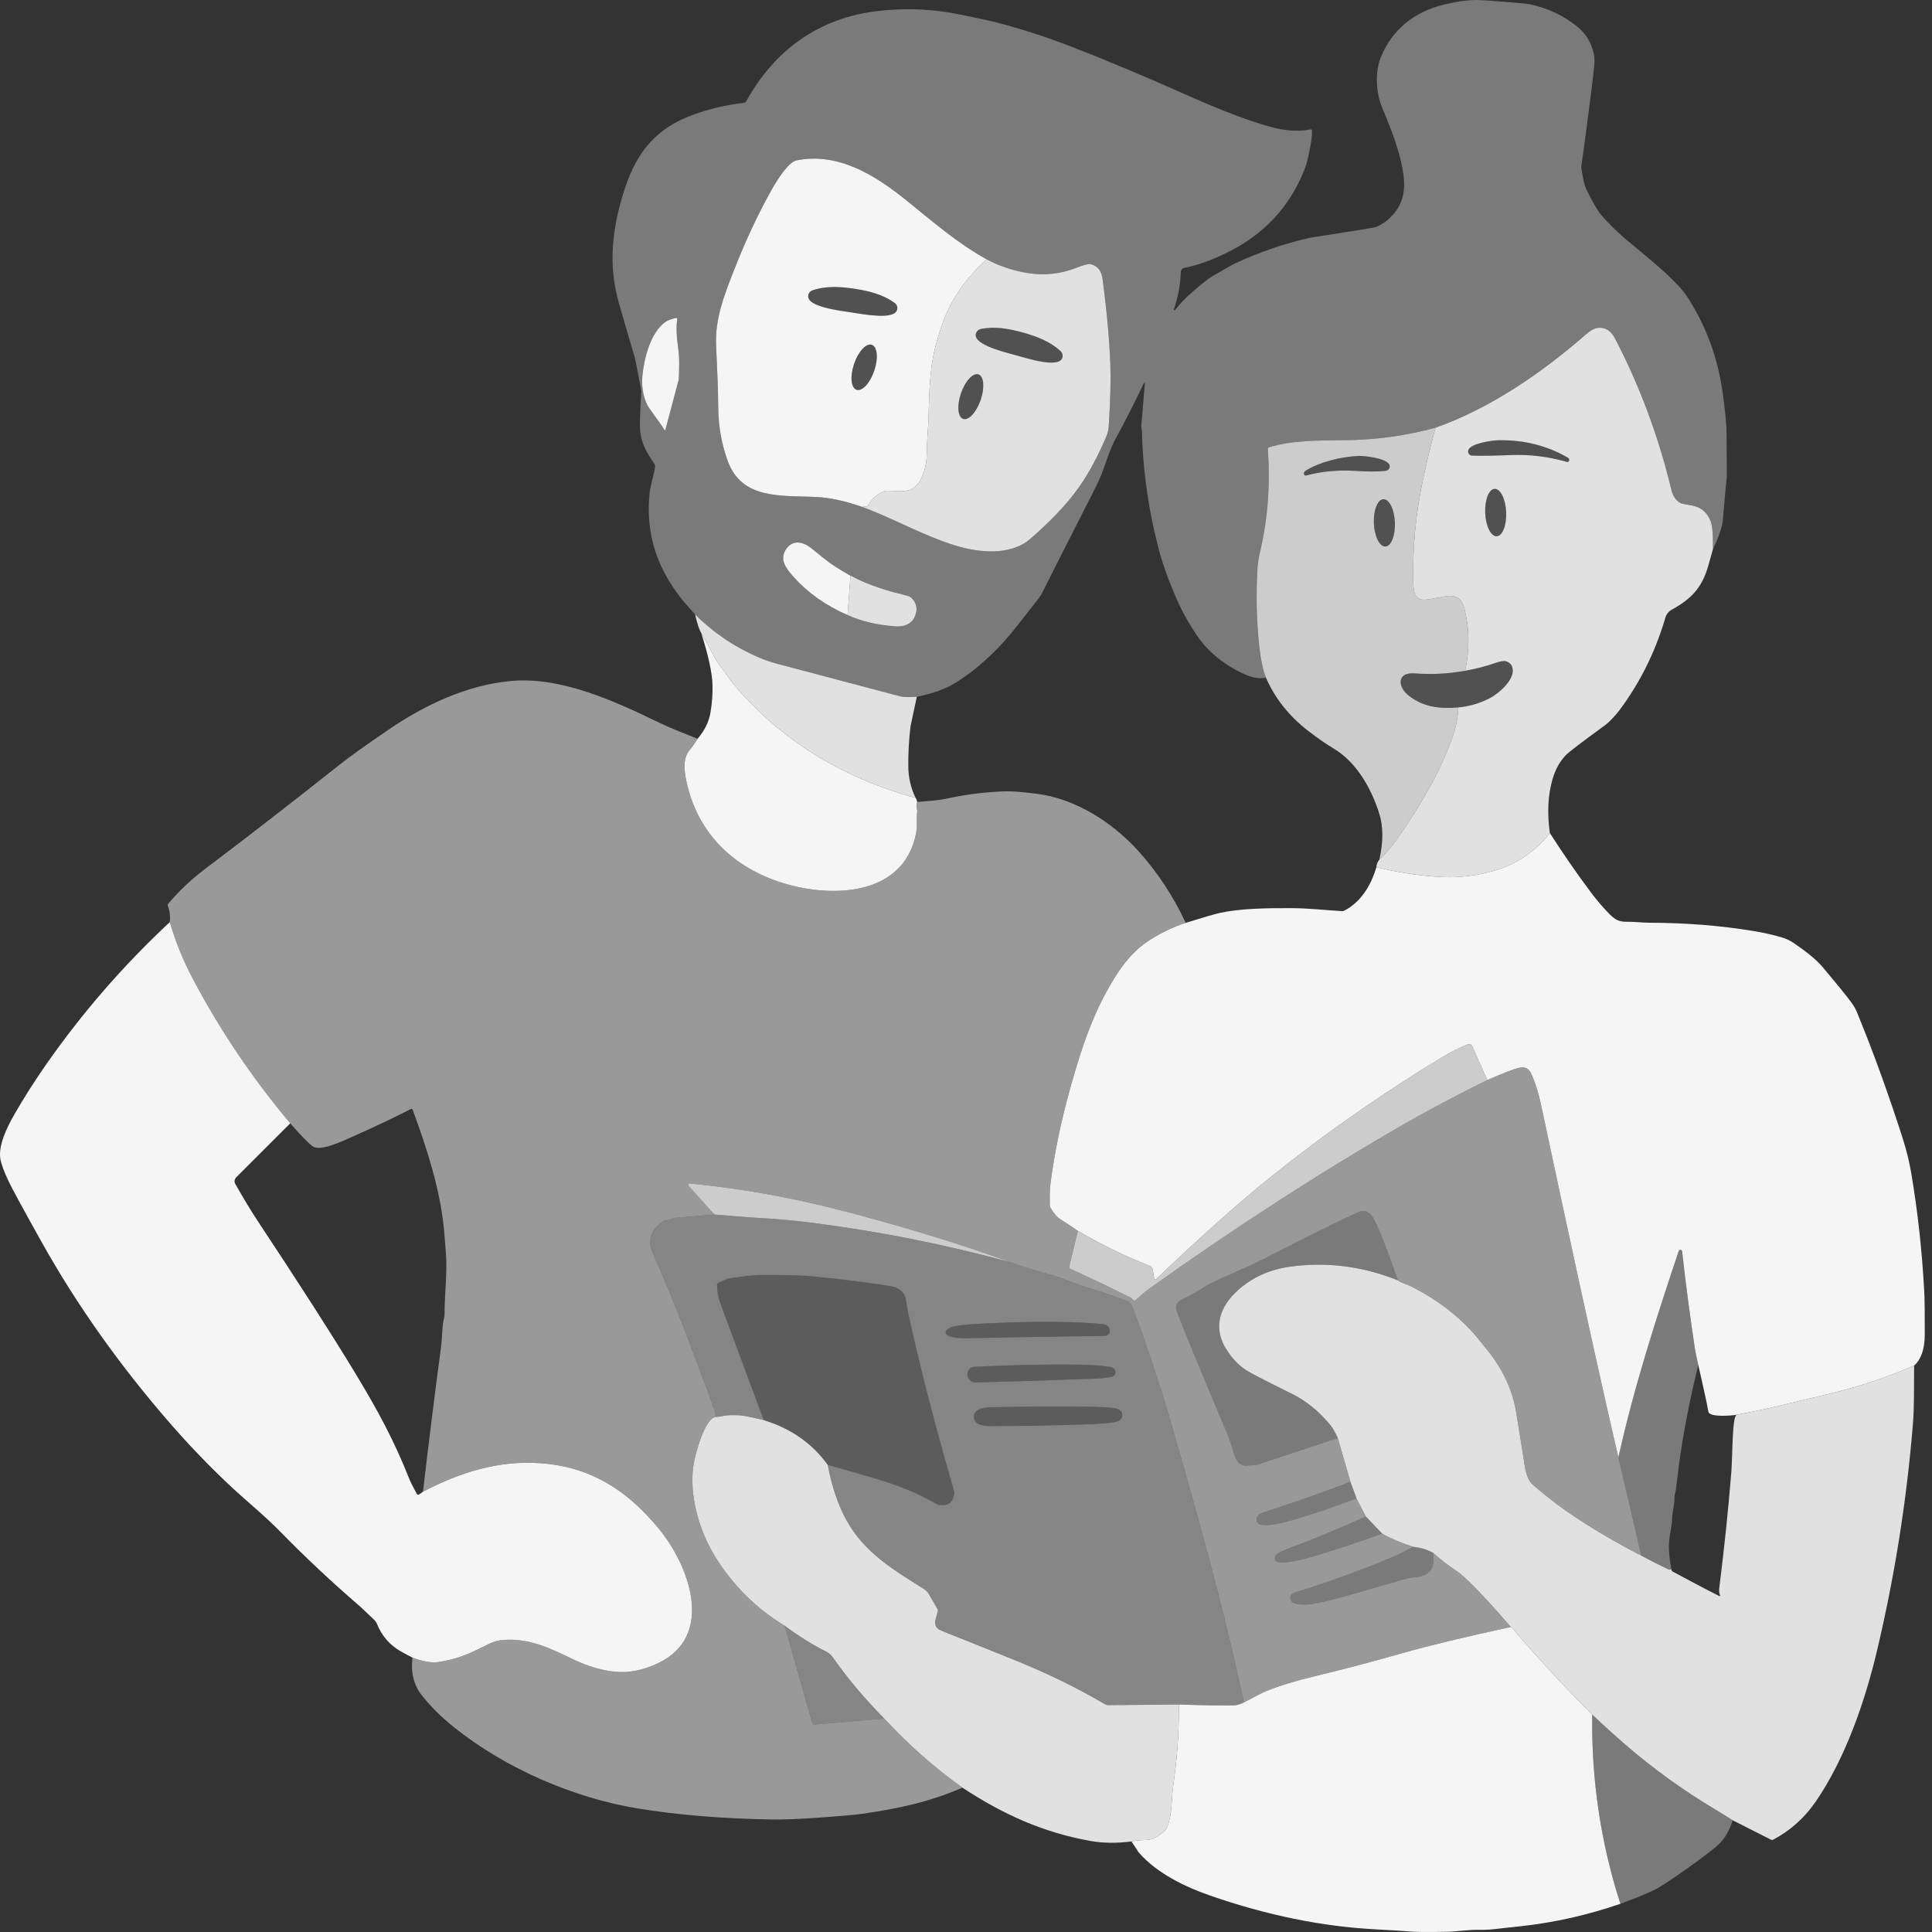 <?xml version="1.0" encoding="UTF-8" standalone="no"?>
<!DOCTYPE svg PUBLIC "-//W3C//DTD SVG 1.1//EN" "http://www.w3.org/Graphics/SVG/1.1/DTD/svg11.dtd">
<svg width="100%" height="100%" viewBox="0 0 300 300" version="1.1" xmlns="http://www.w3.org/2000/svg" xmlns:xlink="http://www.w3.org/1999/xlink" xml:space="preserve" xmlns:serif="http://www.serif.com/" style="fill-rule:evenodd;clip-rule:evenodd;stroke-linejoin:round;stroke-miterlimit:2;">
    <rect x="0" y="0" width="300" height="300" fill="#333333" stroke="none"/>
    <path d="M265.985,85.277C266.016,83.038 265.896,81.582 265.62,80.911C265.057,79.541 264.11,78.742 262.779,78.512C261.743,78.334 261.156,78.211 261.013,78.14C260.266,77.771 259.772,77.069 259.527,76.048C257.546,67.793 254.634,59.973 250.787,52.58C250.147,51.35 249.269,50.793 248.152,50.911C247.604,50.969 246.988,51.296 246.3,51.897C239.515,57.819 231.522,63.365 222.914,66.412C218.377,67.65 213.731,68.293 208.97,68.348C204.293,68.402 200.641,68.378 197.059,69.45C196.942,69.485 196.864,69.594 196.873,69.718C197.247,75.227 196.882,80.499 195.693,85.533C195.448,86.569 195.297,87.543 195.247,88.455C195.015,92.624 195.122,96.699 195.573,100.68C195.782,102.532 196.116,104.049 196.574,105.225C195.619,105.431 194.548,105.272 193.36,104.744C190.131,103.306 187.616,101.263 185.82,98.616C183.828,95.682 182.706,93.223 181.353,89.697C180.776,88.196 180.282,86.643 179.866,85.036C178.438,79.514 177.607,73.991 177.363,68.469C177.332,67.774 177.386,67.138 177.231,66.28C177.219,66.214 177.219,66.152 177.223,66.086L177.774,59.542C177.782,59.453 177.662,59.418 177.623,59.5C176.102,62.694 174.659,65.531 173.292,68.003C172.404,69.61 171.871,71.418 171.212,73.227C170.947,73.952 170.393,75.148 169.547,76.813C164.9,85.959 162.408,90.89 162.057,91.603C161.76,92.205 161.483,92.671 161.226,93C158.642,96.31 157.178,98.142 156.856,98.523C154.312,101.537 151.529,104.024 148.481,105.962C146.96,106.93 144.918,107.674 142.361,108.194C141.119,108.275 140.273,108.256 139.819,108.136C133.897,106.569 127.982,105.008 122.071,103.436C120.492,103.044 119.296,102.683 118.485,102.357C114.506,100.756 110.995,98.445 107.952,95.43C107.917,95.395 107.199,94.568 107.094,94.455C105.554,92.783 104.278,91.001 103.26,89.104C101.21,85.283 100.406,81.12 100.866,76.611C100.997,75.322 101.509,73.934 101.712,72.524C101.736,72.354 101.7,72.175 101.603,72.027C100.417,70.229 99.675,69.112 99.399,66.932C99.326,66.361 99.363,64.369 99.569,60.967C99.58,60.792 99.57,60.617 99.538,60.447C99.003,57.524 98.656,55.817 98.51,55.324C97.355,51.43 96.569,48.699 96.127,47.143C95.424,44.671 95.087,42.245 95.114,39.858C95.142,37.367 95.5,34.778 96.197,32.092C97.985,25.195 100.633,20.4 107.533,17.857C110.133,16.899 112.8,16.275 115.536,15.967C115.671,15.952 115.791,15.87 115.858,15.75C120.25,7.799 127.163,2.744 136.369,1.701C140.16,1.271 143.886,1.362 147.553,1.976C148.341,2.108 149.467,2.329 150.93,2.64C152.987,3.077 154.105,3.319 154.287,3.365C158.316,4.398 162.344,5.692 166.376,7.25C171.643,9.286 177.658,11.81 184.419,14.818C188.428,16.607 191.757,17.935 194.4,18.808C197.66,19.884 200.295,20.697 203.521,20.092C203.622,20.073 203.715,20.151 203.719,20.252C203.753,21.342 203.58,22.107 203.261,23.775C203.071,24.765 202.841,25.599 202.574,26.283C200.279,32.139 196.214,36.484 190.368,39.311C187.951,40.48 185.792,41.236 183.891,41.593C183.584,41.651 183.359,41.911 183.351,42.226C183.302,44.15 182.952,46.091 182.272,48.031C182.253,48.086 182.277,48.142 182.327,48.167C182.378,48.193 182.436,48.18 182.47,48.136C183.222,47.18 184.065,46.261 185.059,45.42C186.176,44.475 187.217,43.498 188.451,42.777C190.298,41.697 191.455,41.05 191.921,40.836C195.676,39.107 199.489,37.805 203.362,36.928C203.754,36.839 211.945,35.628 213.468,35.294C214.419,35.086 217.39,33.324 217.935,29.95C218.676,25.36 214.822,17.504 214.314,15.885C213.665,13.821 213.556,11.077 214.403,8.931C216.117,4.587 219.67,1.849 224.094,0.746C226.147,0.234 227.905,-0.015 229.368,0.001C230.435,0.012 236.815,0.51 237.498,0.653C240.3,1.238 242.769,2.395 244.907,4.134C246.405,5.352 247.055,6.625 247.473,8.298C247.593,8.783 247.618,9.443 247.542,10.281C247.285,13.142 245.638,25.32 245.548,25.809C245.528,25.918 245.528,26.03 245.548,26.139C245.765,27.339 245.908,28.545 246.398,29.543C247.34,31.464 248.102,32.759 248.676,33.427C249.612,34.517 251.144,36.051 252.351,37.064C255.956,40.088 258.289,41.907 260.501,44.247C261.165,44.95 261.731,45.668 262.193,46.398C265.008,50.839 266.787,55.735 267.51,61.087C267.81,63.311 267.994,65.003 268.065,66.167C268.111,66.928 268.154,73.816 268.135,74.003C267.949,75.811 267.755,77.992 267.549,80.55C267.452,81.745 266.932,83.321 265.985,85.277ZM129.627,87.932C128.238,87.035 127.362,86.203 125.894,85.063C124.513,83.991 122.949,83.845 122.009,85.358C120.977,87.02 122.179,88.401 123.286,89.643C125.455,92.077 128.23,94.029 131.614,95.507C133.718,96.466 136.159,97.047 138.934,97.25C140.847,97.389 141.965,96.629 142.283,94.964C142.477,93.951 141.829,92.751 140.933,92.527C137.836,91.75 135.095,90.968 132.336,89.511C132.281,89.482 132.169,89.434 132.061,89.385C131.995,89.355 131.93,89.324 131.882,89.298C131.168,88.897 130.415,88.44 129.627,87.932ZM103.314,66.769L105.387,58.976C105.398,58.925 105.406,58.875 105.41,58.824C105.461,56.818 105.55,55.797 105.29,53.919C105.026,52.017 104.987,50.577 105.173,49.599C105.201,49.467 105.08,49.351 104.948,49.378C104.215,49.529 103.66,49.739 103.283,50.015C100.994,51.683 100,55.673 99.744,58.413C99.581,60.167 99.946,62.193 100.916,63.528C102.224,65.329 102.981,66.416 103.182,66.784C103.214,66.842 103.299,66.831 103.314,66.769ZM153.2,40.266C148.628,37.747 144.577,34.208 140.816,31.169C136.019,27.292 130.193,23.586 123.697,24.905C122.346,25.179 120.511,28.235 119.874,29.368C117.738,33.168 115.777,37.355 113.987,41.927C112.509,45.699 111.006,49.475 111.193,53.632C111.328,56.636 111.515,60.287 111.527,63.194C111.538,66.078 112.019,68.853 112.974,71.511C115.198,77.701 121.404,76.885 126.895,77.181C128.948,77.292 131.269,77.802 133.854,78.706C138.728,80.503 143.315,83.14 148.159,84.652C151.558,85.713 155.68,86.227 158.874,84.47C159.573,84.085 160.905,82.933 162.872,81.012C164.778,79.15 166.346,77.345 167.575,75.598C169.087,73.449 170.492,70.845 171.786,67.785C171.996,67.289 172.124,66.757 172.159,66.221C172.42,62.205 172.504,58.976 172.411,56.535C172.264,52.692 171.868,48.319 171.223,43.417C171.053,42.121 170.572,41.355 169.368,41.019C169.062,40.933 168.293,41.13 167.059,41.608C164.703,42.522 162.282,42.8 159.794,42.431C157.465,42.086 155.269,41.364 153.2,40.266Z" style="fill:white;fill-opacity:0.35;"/>
    <path d="M153.2,40.266C148.628,37.747 144.577,34.208 140.816,31.169C136.019,27.292 130.193,23.586 123.697,24.905C122.346,25.179 120.511,28.235 119.874,29.368C117.738,33.168 115.777,37.355 113.987,41.927C112.509,45.699 111.006,49.475 111.193,53.632C111.328,56.636 111.515,60.287 111.527,63.194C111.538,66.078 112.019,68.853 112.974,71.511C115.198,77.701 121.404,76.885 126.895,77.181C128.948,77.292 131.269,77.802 133.854,78.706C134.149,78.706 134.401,78.668 134.61,78.586C134.731,78.54 134.832,78.454 134.894,78.346C135.395,77.469 136.148,76.798 137.152,76.327C137.351,76.235 137.568,76.191 137.789,76.196C139.547,76.234 140.834,76.493 141.911,75.73C143.314,74.734 143.905,72.101 143.905,70.599C143.905,69.062 143.992,68.267 144.13,66.02C144.175,65.302 144.211,64.285 144.239,62.961C144.3,60.101 144.493,57.746 144.813,55.886C145.138,54.005 145.707,51.963 146.525,49.755C147.772,46.39 149.998,43.227 153.2,40.266ZM135.377,53.541C134.51,53.247 133.275,54.571 132.619,56.501C131.963,58.432 132.13,60.234 132.998,60.529C133.865,60.824 135.1,59.5 135.756,57.569C136.412,55.638 136.245,53.836 135.377,53.541ZM132.173,48.509C134.001,48.79 138.818,49.728 139.299,48.132C139.419,47.733 139.273,47.296 138.934,47.046C137.16,45.736 134.956,45.189 132.74,44.845C130.524,44.502 128.261,44.366 126.169,45.074C125.769,45.21 125.501,45.579 125.494,45.998C125.467,47.663 130.346,48.227 132.173,48.509Z" style="fill:white;fill-opacity:0.95;"/>
    <path d="M133.854,78.706C138.728,80.503 143.315,83.14 148.159,84.652C151.558,85.713 155.68,86.227 158.874,84.47C159.573,84.085 160.905,82.933 162.872,81.012C164.778,79.15 166.346,77.345 167.575,75.598C169.087,73.449 170.492,70.845 171.786,67.785C171.996,67.289 172.124,66.757 172.159,66.221C172.42,62.205 172.504,58.976 172.411,56.535C172.264,52.692 171.868,48.319 171.223,43.417C171.053,42.121 170.572,41.355 169.368,41.019C169.062,40.933 168.293,41.13 167.059,41.608C164.703,42.522 162.282,42.8 159.794,42.431C157.465,42.086 155.269,41.364 153.2,40.266C149.998,43.227 147.772,46.39 146.525,49.755C145.707,51.963 145.138,54.005 144.813,55.886C144.493,57.746 144.3,60.101 144.239,62.961C144.211,64.285 144.175,65.302 144.13,66.02C143.992,68.267 143.905,69.062 143.905,70.599C143.905,72.101 143.314,74.734 141.911,75.73C140.834,76.493 139.547,76.234 137.789,76.196C137.568,76.191 137.351,76.235 137.152,76.327C136.148,76.798 135.395,77.469 134.894,78.346C134.832,78.454 134.731,78.54 134.61,78.586C134.401,78.668 134.149,78.706 133.854,78.706ZM157.826,55.188C159.604,55.679 164.257,57.162 164.921,55.638C165.087,55.257 164.991,54.811 164.684,54.524C163.08,53.027 160.966,52.225 158.812,51.629C156.658,51.033 154.437,50.633 152.288,51.093C151.877,51.182 151.566,51.517 151.512,51.928C151.295,53.573 156.053,54.698 157.826,55.188ZM151.938,58.135C151.093,57.846 149.879,59.158 149.221,61.066C148.563,62.973 148.714,64.759 149.557,65.048C150.402,65.337 151.616,64.025 152.274,62.117C152.932,60.21 152.781,58.424 151.938,58.135Z" style="fill:white;fill-opacity:0.85;"/>
    <path d="M132.173,48.509C134.001,48.79 138.818,49.728 139.299,48.132C139.419,47.733 139.273,47.296 138.934,47.046C137.16,45.736 134.956,45.189 132.74,44.845C130.524,44.502 128.261,44.366 126.169,45.074C125.769,45.21 125.501,45.579 125.494,45.998C125.467,47.663 130.346,48.227 132.173,48.509Z" style="fill:white;fill-opacity:0.15;"/>
    <path d="M103.314,66.769L105.387,58.976C105.398,58.925 105.406,58.875 105.41,58.824C105.461,56.818 105.55,55.797 105.29,53.919C105.026,52.017 104.987,50.577 105.173,49.599C105.201,49.467 105.08,49.351 104.948,49.378C104.215,49.529 103.66,49.739 103.283,50.015C100.994,51.683 100,55.673 99.744,58.413C99.581,60.167 99.946,62.193 100.916,63.528C102.224,65.329 102.981,66.416 103.182,66.784C103.214,66.842 103.299,66.831 103.314,66.769Z" style="fill:white;fill-opacity:0.95;"/>
    <path d="M157.826,55.188C159.604,55.679 164.257,57.162 164.921,55.638C165.087,55.257 164.991,54.811 164.684,54.524C163.08,53.027 160.966,52.225 158.812,51.629C156.658,51.033 154.437,50.633 152.288,51.093C151.877,51.182 151.566,51.517 151.512,51.928C151.295,53.573 156.053,54.698 157.826,55.188Z" style="fill:white;fill-opacity:0.15;"/>
    <path d="M240.661,129.357C240.219,126.24 240.36,123.443 241.084,120.962C241.52,119.472 242.201,118.241 243.134,117.268C243.603,116.778 245.62,115.242 249.184,112.642C249.965,112.072 250.966,110.961 251.485,110.263C254.688,105.959 257.065,101.17 258.603,95.895C258.755,95.375 259.104,94.941 259.577,94.681C262.626,93 264.276,91.284 265.259,87.862C265.519,86.957 265.76,86.096 265.985,85.277C266.016,83.038 265.896,81.582 265.62,80.911C265.057,79.541 264.11,78.742 262.779,78.512C261.743,78.334 261.156,78.211 261.013,78.14C260.266,77.771 259.772,77.069 259.527,76.048C257.546,67.793 254.634,59.973 250.787,52.58C250.147,51.35 249.269,50.793 248.152,50.911C247.604,50.969 246.988,51.296 246.3,51.897C239.515,57.819 231.522,63.365 222.914,66.412C222.157,69.171 221.487,71.954 220.9,74.756C219.804,79.984 219.32,85.246 219.46,90.551C219.502,92.17 219.754,93.351 221.637,93.082C222.65,92.937 223.542,92.782 224.315,92.62C225.972,92.272 227.001,92.907 227.4,94.518C228.189,97.696 228.223,100.909 227.505,104.158C229.116,103.874 230.676,103.471 232.189,102.947C232.985,102.671 233.543,102.583 233.858,102.683C234.49,102.883 234.835,103.312 234.898,103.983C235.059,105.691 232.628,107.767 231.27,108.45C229.717,109.23 228.11,109.696 226.449,109.851C226.38,111.563 226.004,113.306 225.32,115.087C224.402,117.478 223.457,119.569 222.483,121.366C220.802,124.47 218.938,127.461 216.891,130.335C216.127,131.407 215.226,132.462 214.182,133.502C213.902,133.816 213.751,134.204 213.724,134.658C217.263,135.524 220.694,136.031 224.016,136.183C226.632,136.303 229.283,135.983 231.972,135.217C235.465,134.222 238.36,132.268 240.661,129.357ZM243.479,71.736C243.735,71.592 243.736,71.227 243.483,71.08C240.22,69.183 236.602,68.285 232.647,68.36C231.844,68.375 228.366,68.806 227.998,69.897C227.858,70.312 228.169,70.743 228.615,70.754C230.187,70.794 232.213,70.761 234.689,70.661C237.401,70.552 240.276,70.864 243.277,71.713C243.382,71.743 243.452,71.752 243.479,71.736ZM232.087,75.908C231.188,75.947 230.532,77.628 230.619,79.662C230.706,81.695 231.51,83.314 232.408,83.275C233.307,83.236 233.963,81.555 233.876,79.52C233.789,77.488 232.985,75.869 232.087,75.908Z" style="fill:white;fill-opacity:0.85;"/>
    <path d="M135.377,53.541C134.51,53.247 133.275,54.571 132.619,56.501C131.963,58.432 132.13,60.234 132.998,60.529C133.865,60.824 135.1,59.5 135.756,57.569C136.412,55.638 136.245,53.836 135.377,53.541Z" style="fill:white;fill-opacity:0.15;"/>
    <path d="M151.938,58.135C151.093,57.846 149.879,59.158 149.221,61.066C148.563,62.973 148.714,64.759 149.557,65.048C150.402,65.337 151.616,64.025 152.274,62.117C152.932,60.21 152.781,58.424 151.938,58.135Z" style="fill:white;fill-opacity:0.15;"/>
    <path d="M227.505,104.158C228.223,100.909 228.189,97.696 227.4,94.518C227.001,92.907 225.972,92.272 224.315,92.62C223.542,92.782 222.65,92.937 221.637,93.082C219.754,93.351 219.502,92.17 219.46,90.551C219.32,85.246 219.804,79.984 220.9,74.756C221.487,71.954 222.157,69.171 222.914,66.412C218.377,67.65 213.731,68.293 208.97,68.348C204.293,68.402 200.641,68.378 197.059,69.45C196.942,69.485 196.864,69.594 196.873,69.718C197.247,75.227 196.882,80.499 195.693,85.533C195.448,86.569 195.297,87.543 195.247,88.455C195.015,92.624 195.122,96.699 195.573,100.68C195.782,102.532 196.116,104.049 196.574,105.225C197.994,108.473 200.202,111.245 203.195,113.542C204.646,114.656 205.961,115.565 207.138,116.266C210.683,118.38 212.967,122.511 214.174,126.345C214.803,128.344 214.807,130.731 214.182,133.502C215.226,132.462 216.127,131.407 216.891,130.335C218.938,127.461 220.802,124.47 222.483,121.366C223.457,119.569 224.402,117.478 225.32,115.087C226.004,113.306 226.38,111.563 226.449,109.851C223.546,110.076 221.093,109.848 218.734,108.012C216.995,106.658 216.887,104.352 219.638,104.561C222.297,104.764 224.92,104.627 227.505,104.158ZM214.812,77.518C213.91,77.557 213.248,79.23 213.333,81.259C213.419,83.286 214.217,84.901 215.12,84.862C216.021,84.824 216.683,83.15 216.598,81.122C216.513,79.095 215.715,77.479 214.812,77.518ZM202.81,73.84C205.221,73.196 207.728,72.953 210.34,73.114C212.074,73.221 213.774,73.278 215.156,73.11C215.61,73.055 215.909,72.625 215.769,72.225C215.373,71.092 211.64,70.759 210.953,70.793C208.166,70.934 204.943,71.718 202.733,73.095C202.47,73.259 202.394,73.46 202.516,73.704C202.57,73.813 202.694,73.871 202.81,73.84Z" style="fill:white;fill-opacity:0.75;"/>
    <path d="M243.479,71.736C243.735,71.592 243.736,71.227 243.483,71.08C240.22,69.183 236.602,68.285 232.647,68.36C231.844,68.375 228.366,68.806 227.998,69.897C227.858,70.312 228.169,70.743 228.615,70.754C230.187,70.794 232.213,70.761 234.689,70.661C237.401,70.552 240.276,70.864 243.277,71.713C243.382,71.743 243.452,71.752 243.479,71.736Z" style="fill:white;fill-opacity:0.15;"/>
    <path d="M202.81,73.84C205.221,73.196 207.728,72.953 210.34,73.114C212.074,73.221 213.774,73.278 215.156,73.11C215.61,73.055 215.909,72.625 215.769,72.225C215.373,71.092 211.64,70.759 210.953,70.793C208.166,70.934 204.943,71.718 202.733,73.095C202.47,73.259 202.394,73.46 202.516,73.704C202.57,73.813 202.694,73.871 202.81,73.84Z" style="fill:white;fill-opacity:0.15;"/>
    <path d="M232.087,75.908C231.188,75.947 230.532,77.628 230.619,79.662C230.706,81.695 231.51,83.314 232.408,83.275C233.307,83.236 233.963,81.555 233.876,79.52C233.789,77.488 232.985,75.869 232.087,75.908Z" style="fill:white;fill-opacity:0.15;"/>
    <path d="M214.812,77.518C213.91,77.557 213.248,79.23 213.333,81.259C213.419,83.286 214.217,84.901 215.12,84.862C216.021,84.824 216.683,83.15 216.598,81.122C216.513,79.095 215.715,77.479 214.812,77.518Z" style="fill:white;fill-opacity:0.15;"/>
    <path d="M129.627,87.932C128.238,87.035 127.362,86.203 125.894,85.063C124.513,83.991 122.949,83.845 122.009,85.358C120.977,87.02 122.179,88.401 123.286,89.643C125.455,92.077 128.23,94.029 131.614,95.507L132.061,89.385C131.995,89.355 131.93,89.324 131.882,89.298C131.168,88.897 130.415,88.44 129.627,87.932Z" style="fill:white;fill-opacity:0.95;"/>
    <path d="M131.614,95.507C133.718,96.466 136.159,97.047 138.934,97.25C140.847,97.389 141.965,96.629 142.283,94.964C142.477,93.951 141.829,92.751 140.933,92.527C137.836,91.75 135.095,90.968 132.336,89.511C132.281,89.482 132.169,89.434 132.061,89.385L131.614,95.507Z" style="fill:white;fill-opacity:0.85;"/>
    <path d="M141.387,112.789C141.138,114.858 141.022,116.934 141.041,119.018C141.057,120.706 141.425,122.321 142.151,123.865C141.487,123.737 140.335,123.394 138.689,122.841C128.722,119.488 120.504,114.026 114.061,106.42C113.141,105.334 112.585,104.333 111.818,103.405C111.468,102.982 110.983,102.163 110.358,100.948C109.912,100.079 109.423,99.194 108.891,98.29C108.41,97.576 107.917,95.395 107.952,95.43C110.995,98.445 114.506,100.756 118.485,102.357C119.296,102.683 120.492,103.044 122.071,103.436C127.982,105.008 133.897,106.569 139.819,108.136C140.273,108.256 141.119,108.275 142.361,108.194L141.387,112.789Z" style="fill:white;fill-opacity:0.85;"/>
    <path d="M108.891,98.29C110.017,101.849 110.598,104.558 110.638,106.409C110.668,107.837 110.562,109.262 110.316,110.678C110.065,112.118 109.4,113.464 108.317,114.718C107.956,115.335 107.529,115.94 107.044,116.526C105.942,117.858 106.284,119.988 106.629,121.529C108.346,129.194 113.529,134.386 120.845,136.886C128.44,139.482 140.333,139.502 142.26,129.314C142.485,128.123 142.282,127.163 142.419,126.093C142.434,125.976 142.426,125.86 142.396,125.748C142.276,125.302 142.287,124.894 142.419,124.533C142.361,124.226 142.271,124.005 142.151,123.865C141.487,123.737 140.335,123.394 138.689,122.841C128.722,119.488 120.504,114.026 114.061,106.42C113.141,105.334 112.585,104.333 111.818,103.405C111.468,102.982 110.983,102.163 110.358,100.948C109.912,100.079 109.423,99.194 108.891,98.29Z" style="fill:white;fill-opacity:0.95;"/>
    <path d="M226.449,109.851C228.11,109.696 229.717,109.23 231.27,108.45C232.628,107.767 235.059,105.691 234.898,103.983C234.835,103.312 234.49,102.883 233.858,102.683C233.543,102.583 232.985,102.671 232.189,102.947C230.676,103.471 229.116,103.874 227.505,104.158C224.92,104.627 222.297,104.764 219.638,104.561C216.887,104.352 216.995,106.658 218.734,108.012C221.093,109.848 223.546,110.076 226.449,109.851Z" style="fill:white;fill-opacity:0.15;"/>
    <path d="M64.047,257.39C63.775,259.683 64.235,261.603 65.425,263.145C66.781,264.902 68.487,266.599 70.54,268.241C78.558,274.652 89.114,279.181 98.979,280.807C105.076,281.812 111.961,282.384 119.638,282.527C121.477,282.561 123.856,282.475 126.771,282.27C130.369,282.017 132.744,281.811 133.889,281.646C139.542,280.828 144.352,279.806 149.443,277.586C145.015,274.404 140.971,270.825 137.312,266.855L126.394,267.794C126.274,267.802 126.165,267.728 126.134,267.612L121.838,252.437C117.387,249.732 113.789,246.154 111.041,241.703C108.581,237.717 106.902,232.012 107.719,227.289C107.99,225.725 109.45,220.14 111.193,220.012C110.975,219.562 111.062,218.773 110.762,218.526C110.641,218.426 110.585,218.293 110.599,218.126C110.606,218.048 110.57,217.901 110.49,217.687C108.979,213.653 107.56,209.813 106.167,206.2C104.712,202.427 103.085,198.496 101.289,194.409C100.78,193.253 100.834,192.147 101.459,191.087C101.638,190.785 102.086,190.341 102.798,189.748C102.966,189.609 103.167,189.522 103.38,189.496C103.822,189.443 104.199,189.336 104.514,189.17C104.595,189.127 104.684,189.1 104.778,189.096L110.925,188.592L106.935,184.156C106.792,183.997 106.92,183.748 107.129,183.768C114.727,184.496 122.246,185.836 129.697,187.719C134.133,188.84 138.72,190.114 143.459,191.541C148.007,192.912 152.525,194.409 157.011,196.032C159.119,196.773 161.287,197.447 163.52,198.038C164.02,198.171 165.002,198.519 166.465,199.09C167.49,199.49 168.479,199.828 169.43,200.107C170.979,200.561 172.843,201.194 175.027,202.02C175.384,202.155 175.668,202.439 175.803,202.8C178.144,209.049 180.145,215.08 181.83,220.881C184.747,230.922 187.196,239.786 189.181,247.474C190.612,253.02 191.936,258.647 193.147,264.356C194.952,263.386 196.116,262.796 196.632,262.586C198.615,261.782 201.165,261.005 204.274,260.254C208.807,259.158 213.316,257.968 217.799,256.687C221.847,255.531 227.447,254.184 234.592,252.643C234.602,252.649 234.612,252.655 234.622,252.661C234.611,252.643 234.569,252.593 234.498,252.511C233.331,251.16 232.147,249.825 230.94,248.51C228.733,246.107 227.129,244.574 226.127,243.907C224.906,243.095 223.706,242.165 222.522,241.117C222.619,242.564 222.767,243.788 221.261,244.536C220.814,244.757 220.105,244.914 219.13,244.978C218.924,244.992 218.723,245.026 218.524,245.083C216.757,245.593 214.248,246.311 211.007,247.264C207.356,248.338 204.801,248.951 203.354,249.115C202.508,249.212 201.732,249.164 201.021,248.976C200.595,248.862 200.315,248.459 200.358,248.025C200.419,247.404 200.987,247.304 201.514,247.14C206.666,245.543 211.727,243.681 216.704,241.579C217.589,241.205 218.521,240.632 219.452,240.181C217.64,239.619 216.029,238.94 214.628,238.144C211.236,239.37 207.891,240.486 204.592,241.489C202.609,242.092 200.97,242.462 199.671,242.611C199.112,242.675 198.67,242.642 198.34,242.51C197.901,242.335 197.8,241.757 198.153,241.447C198.507,241.136 198.968,240.872 199.547,240.659C203.797,239.088 207.976,237.36 212.086,235.478L210.634,232.672C207.378,233.921 204.104,235.035 200.8,236.006C199.555,236.372 196.822,237.106 195.666,236.72C195.192,236.561 194.973,236.005 195.208,235.544C195.362,235.24 195.673,235.015 196.139,234.865C200.671,233.397 205.193,231.818 209.703,230.106L207.732,223.295L195.351,227.405C195.247,227.44 195.142,227.462 195.033,227.471C194.563,227.509 194.098,227.553 193.64,227.584C191.909,227.701 191.78,226.04 191.222,224.425C190.915,223.536 190.657,222.845 190.45,222.352C186.962,214.064 184.391,207.921 182.824,203.891C182.454,202.94 182.487,202.329 183.472,201.841C184.501,201.332 185.646,200.682 186.902,199.893C187.73,199.374 189.429,198.559 192.002,197.448C193.815,196.665 195.515,195.866 197.105,195.05C203.22,191.914 207.803,189.648 210.856,188.246C211.842,187.794 212.645,188.103 213.262,189.17C214.008,190.462 215.276,193.676 217.069,198.814C217.333,199.001 217.686,199.179 218.125,199.346C218.672,199.555 219.033,199.706 219.211,199.796C223.03,201.725 226.208,204.147 228.79,206.999C229.026,207.26 229.752,208.145 230.971,209.662C233.376,212.655 234.858,215.852 235.422,219.263C235.875,222.003 236.249,224.324 236.544,226.226C236.792,227.828 236.946,229.622 238.03,230.564C240.279,232.519 242.576,234.257 244.915,235.788C248.048,237.839 251.361,239.762 254.858,241.559L251.303,226.311C250.744,223.901 250.201,221.533 249.673,219.217C247.05,207.64 243.591,191.75 239.291,171.551C238.884,169.637 238.366,168.006 237.731,166.653C237.364,165.868 236.722,165.592 235.802,165.822C234.983,166.027 233.365,166.657 230.951,167.708C225.941,170.196 221.699,172.44 218.218,174.442C205.194,181.933 191.948,190.478 178.485,200.083C177.786,200.584 177.188,201.147 176.331,201.884C176.226,201.974 176.078,201.97 175.974,201.88C175.955,201.864 175.895,201.8 175.799,201.682C175.724,201.59 175.651,201.524 175.578,201.488C172.465,199.956 169.335,198.445 166.159,197.006C166.05,196.956 165.988,196.835 166.015,196.719L167.37,191.13C166.543,190.54 165.661,189.955 164.723,189.376C164.152,189.023 163.62,188.408 163.116,187.532C163.047,187.412 163.011,187.272 163.011,187.129C163.011,186.104 162.965,184.983 163.104,183.888C163.715,179.103 164.743,174.124 166.19,168.954C168.113,162.082 170.067,156.361 173.653,150.939C174.895,149.061 176.463,147.291 178.508,145.983C180.262,144.861 182.129,143.965 184.112,143.301C182.195,139.18 179.758,135.473 176.796,132.182C172.706,127.637 166.943,124.025 161.09,123.272C158.742,122.969 157.046,122.837 156.002,122.876C153.002,122.988 150.099,123.343 147.293,123.947C146.486,124.121 145.679,124.246 144.868,124.315C144.049,124.386 143.23,124.459 142.419,124.533C142.287,124.894 142.276,125.302 142.396,125.748C142.426,125.86 142.434,125.976 142.419,126.093C142.282,127.163 142.485,128.123 142.26,129.314C140.333,139.502 128.44,139.482 120.845,136.886C113.529,134.386 108.346,129.194 106.629,121.529C106.284,119.988 105.942,117.858 107.044,116.526C107.529,115.94 107.956,115.335 108.317,114.718C107.347,114.326 106.376,113.934 105.406,113.55C104.339,113.127 103.377,112.707 102.527,112.296C95.503,108.899 87.139,105.01 79.295,105.749C72.442,106.395 65.985,109.442 60.282,113.336C56.763,115.74 54.294,117.504 52.87,118.634C45.134,124.769 38.172,130.163 31.99,134.817C29.727,136.521 27.781,138.358 26.138,140.317C26.056,140.414 26.033,140.55 26.076,140.67C26.365,141.478 26.464,142.315 26.371,143.181C27.252,146.22 28.438,149.142 29.926,151.956C34.165,159.975 39.213,167.464 45.069,174.426C46.633,176.212 47.766,177.387 48.473,177.95C49.583,178.835 52.587,177.454 54.348,176.677C58.195,174.982 61.333,173.467 63.795,172.206C63.903,172.151 64.039,172.203 64.082,172.319C66.269,178.267 68.313,184.564 68.937,190.827C68.991,191.367 69.093,192.616 69.24,194.569C69.478,197.743 68.997,201.341 69.034,204.011C69.037,204.213 69.014,204.418 68.964,204.612C68.612,205.992 68.688,207.636 68.491,209.114C67.495,216.573 66.562,224.079 65.681,231.632C71.479,228.612 77.421,226.747 83.921,227.207C86.479,227.389 88.823,227.893 90.957,228.721C95.682,230.554 99.146,233.611 102.162,237.212C106.994,242.968 111.168,254.038 102.135,258.286C99.825,259.372 97.606,259.806 95.475,259.586C93.43,259.375 91.271,258.745 89.052,257.681C85.446,255.951 82.264,254.363 78.189,254.646C77.394,254.701 76.652,254.901 75.961,255.247C72.878,256.793 71.285,257.548 68.196,258.065C67.098,258.248 65.716,258.022 64.047,257.39Z" style="fill:white;fill-opacity:0.5;"/>
    <path d="M26.371,143.181C19.164,149.899 12.76,157.273 7.16,165.298C5.332,167.918 3.676,170.527 2.188,173.122C1.087,175.044 -0.268,177.857 0.046,179.891C0.166,180.671 0.588,181.836 1.315,183.384C1.853,184.529 3.574,187.691 6.473,192.88C12.011,202.781 18.793,212.318 26.821,221.483C29.766,224.845 32.915,228.084 36.271,231.209C38.084,232.896 41.234,235.49 43.59,237.903C47.269,241.672 51.369,245.538 55.924,249.465C56.087,249.605 56.81,250.286 58.094,251.518C58.292,251.708 58.45,251.937 58.551,252.189C59.295,254.041 60.531,255.452 62.25,256.431C62.863,256.78 63.461,257.099 64.047,257.39C65.716,258.022 67.098,258.248 68.196,258.065C71.285,257.548 72.878,256.793 75.961,255.247C76.652,254.901 77.394,254.701 78.189,254.646C82.264,254.363 85.446,255.951 89.052,257.681C91.271,258.745 93.43,259.375 95.475,259.586C97.606,259.806 99.825,259.372 102.135,258.286C111.168,254.038 106.994,242.968 102.162,237.212C99.146,233.611 95.682,230.554 90.957,228.721C88.823,227.893 86.479,227.389 83.921,227.207C77.421,226.747 71.479,228.612 65.681,231.632L65.079,232.059C64.959,232.144 64.789,232.105 64.718,231.973C64.13,230.876 63.732,230.095 63.542,229.617C61.213,223.735 58.75,219.142 55.051,213.038C51.478,207.142 46.438,199.292 39.942,189.485C38.968,188.014 37.841,186.132 36.539,183.853C36.345,183.515 36.407,183.085 36.682,182.809L45.069,174.426C39.213,167.464 34.165,159.975 29.926,151.956C28.438,149.142 27.252,146.22 26.371,143.181Z" style="fill:white;fill-opacity:0.95;"/>
    <path d="M263.382,210.479C263.296,210.079 263.236,209.784 263.214,209.634C262.436,204.419 261.749,199.313 261.199,194.316C261.167,194.025 260.761,193.983 260.668,194.262C257.068,205.017 253.721,215.429 251.303,226.311C250.744,223.901 250.201,221.533 249.673,219.217C247.05,207.64 243.591,191.75 239.291,171.551C238.884,169.637 238.366,168.006 237.731,166.653C237.364,165.868 236.722,165.592 235.802,165.822C234.983,166.027 233.365,166.657 230.951,167.708L228.603,162.461C228.487,162.197 228.18,162.072 227.909,162.178C226.607,162.686 225.347,163.315 224.125,164.053C214.791,169.683 205.9,175.885 197.443,182.666C191.47,187.455 185.305,193.121 179.517,198.628C179.416,198.725 179.245,198.671 179.222,198.531L178.997,197.146C178.954,196.885 178.779,196.665 178.531,196.567C174.702,195.064 170.983,193.245 167.37,191.13C166.543,190.54 165.661,189.955 164.723,189.376C164.152,189.023 163.62,188.408 163.116,187.532C163.047,187.412 163.011,187.272 163.011,187.129C163.011,186.104 162.965,184.983 163.104,183.888C163.715,179.103 164.743,174.124 166.19,168.954C168.113,162.082 170.067,156.361 173.653,150.939C174.895,149.061 176.463,147.291 178.508,145.983C180.262,144.861 182.129,143.965 184.112,143.301C186.922,142.432 188.692,141.917 189.425,141.757C192.493,141.084 196.512,140.995 200.505,141.015C203.315,141.03 205.598,141.318 208.395,141.481C208.512,141.488 208.628,141.465 208.733,141.411C211.281,140.093 212.87,137.553 213.724,134.658C217.263,135.524 220.694,136.031 224.016,136.183C226.632,136.303 229.283,135.983 231.972,135.217C235.465,134.222 238.36,132.268 240.661,129.357C242.734,132.586 244.834,135.624 246.964,138.473C247.954,139.797 248.951,140.965 249.96,141.978C250.795,142.816 251.443,143.174 252.727,143.134C253.713,143.104 254.924,143.279 256.1,143.282C261.762,143.297 267.141,143.722 272.229,144.559C273.886,144.831 275.365,145.165 276.665,145.556C277.352,145.762 277.984,146.061 278.559,146.452C280.579,147.826 282.046,149.039 282.964,150.101C283.014,150.159 283.896,151.221 285.615,153.295C286.55,154.424 287.269,155.355 287.768,156.089C287.99,156.415 288.177,156.768 288.327,157.133C290.958,163.539 293.309,170.083 295.441,176.736C296.032,178.579 296.478,180.391 296.78,182.181C297.788,188.149 298.465,194.293 298.798,200.615C298.857,201.733 298.883,203.933 298.876,207.217C298.871,209.456 298.325,211.066 297.226,212.048C292.984,213.884 288.68,215.32 284.311,216.364C279.634,217.481 277.247,218.053 277.142,218.079C274.837,218.663 272.349,219.179 269.699,219.678C268.942,219.821 265.434,220.125 265.278,219.213C265.011,217.646 264.233,214.274 263.709,211.953C263.581,211.385 263.468,210.88 263.382,210.479Z" style="fill:white;fill-opacity:0.95;"/>
    <path d="M167.37,191.13L166.015,196.719C165.988,196.835 166.05,196.956 166.159,197.006C169.335,198.445 172.465,199.956 175.578,201.488C175.651,201.524 175.724,201.59 175.799,201.682C175.895,201.8 175.955,201.864 175.974,201.88C176.078,201.97 176.226,201.974 176.331,201.884C177.188,201.147 177.786,200.584 178.485,200.083C191.948,190.478 205.194,181.933 218.218,174.442C221.699,172.44 225.941,170.196 230.951,167.708L228.603,162.461C228.487,162.197 228.18,162.072 227.909,162.178C226.607,162.686 225.347,163.315 224.125,164.053C214.791,169.683 205.9,175.885 197.443,182.666C191.47,187.455 185.305,193.121 179.517,198.628C179.416,198.725 179.245,198.671 179.222,198.531L178.997,197.146C178.954,196.885 178.779,196.665 178.531,196.567C174.702,195.064 170.983,193.245 167.37,191.13Z" style="fill:white;fill-opacity:0.75;"/>
    <path d="M157.011,196.032C152.525,194.409 148.007,192.912 143.459,191.541C138.72,190.114 134.133,188.84 129.697,187.719C122.246,185.836 114.727,184.496 107.129,183.768C106.92,183.748 106.792,183.997 106.935,184.156L110.925,188.592C112.039,188.673 113.195,188.766 114.398,188.875C115.458,188.972 116.611,189.056 117.864,189.124C120.624,189.272 123.371,189.527 126.115,189.876C136.52,191.2 146.816,193.253 157.011,196.032Z" style="fill:white;fill-opacity:0.75;"/>
    <path d="M217.069,198.814C215.276,193.676 214.008,190.462 213.262,189.17C212.645,188.103 211.842,187.794 210.856,188.246C207.803,189.648 203.22,191.914 197.105,195.05C195.515,195.866 193.815,196.665 192.002,197.448C189.429,198.559 187.73,199.374 186.902,199.893C185.646,200.682 184.501,201.332 183.472,201.841C182.487,202.329 182.454,202.94 182.824,203.891C184.391,207.921 186.962,214.064 190.45,222.352C190.657,222.845 190.915,223.536 191.222,224.425C191.78,226.04 191.909,227.701 193.64,227.584C194.098,227.553 194.563,227.509 195.033,227.471C195.142,227.462 195.247,227.44 195.351,227.405L207.732,223.295C207.297,222.364 206.936,221.724 206.653,221.374C204.879,219.189 202.849,217.536 200.563,216.407C197.462,214.874 195.297,213.771 194.067,213.1C192.65,212.328 191.431,211.129 190.407,209.495C188.31,206.15 189.38,202.883 192.25,200.324C194.452,198.361 197.102,197.154 200.202,196.707C205.88,195.889 211.504,196.591 217.069,198.814Z" style="fill:white;fill-opacity:0.35;"/>
    <path d="M110.925,188.592L104.778,189.096C104.684,189.1 104.595,189.127 104.514,189.17C104.199,189.336 103.822,189.443 103.38,189.496C103.167,189.522 102.966,189.609 102.798,189.748C102.086,190.341 101.638,190.785 101.459,191.087C100.834,192.147 100.78,193.253 101.289,194.409C103.085,198.496 104.712,202.427 106.167,206.2C107.56,209.813 108.979,213.653 110.49,217.687C110.57,217.901 110.606,218.048 110.599,218.126C110.585,218.293 110.641,218.426 110.762,218.526C111.062,218.773 110.975,219.562 111.193,220.012C111.523,220.008 111.856,219.965 112.194,219.888C113.048,219.693 113.824,219.751 114.662,219.756C115.233,219.759 116.548,220.016 118.605,220.521C116.316,214.412 114.068,208.352 111.849,202.35C111.527,201.48 111.362,200.541 111.336,199.528C111.333,199.404 111.403,199.288 111.515,199.23C112.34,198.796 112.908,198.551 113.23,198.508C114.942,198.278 116.564,197.961 118.648,197.98C121.314,198.004 123.526,197.938 126.309,198.209C130.9,198.656 134.87,199.151 138.224,199.695C139.737,199.941 140.574,200.747 140.727,202.113C140.802,202.784 141.038,204.007 141.437,205.777C143.44,214.663 145.738,223.214 148.136,231.48C148.172,231.604 148.184,231.733 148.171,231.865C148.03,233.252 147.258,233.868 145.908,233.712C145.741,233.693 145.582,233.642 145.438,233.557C142.844,232.02 139.757,230.727 136.182,229.664C132.802,228.659 130.252,227.929 128.533,227.471C129.158,230.782 130.101,233.599 131.362,235.924C134.172,241.105 138.728,243.742 143.521,246.779C143.809,246.961 144.049,247.206 144.216,247.501L145.547,249.806C145.625,249.942 145.648,250.101 145.605,250.256L145.24,251.626C145.085,252.205 145.367,252.806 145.9,253.074C146.075,253.162 146.335,253.275 146.68,253.412C149.139,254.384 152.715,255.825 157.407,257.716C162.538,259.783 167.259,262.083 171.565,264.624C171.736,264.724 171.934,264.779 172.132,264.775L183.056,264.674C187.283,264.814 190.158,264.852 191.684,264.802C192.083,264.789 192.569,264.639 193.147,264.356C191.936,258.647 190.612,253.02 189.181,247.474C187.196,239.786 184.747,230.922 181.83,220.881C180.145,215.08 178.144,209.049 175.803,202.8C175.668,202.439 175.384,202.155 175.027,202.02C172.843,201.194 170.979,200.561 169.43,200.107C168.479,199.828 167.49,199.49 166.465,199.09C165.002,198.519 164.02,198.171 163.52,198.038C161.287,197.447 159.119,196.773 157.011,196.032C146.816,193.253 136.52,191.2 126.115,189.876C123.371,189.527 120.624,189.272 117.864,189.124C116.611,189.056 115.458,188.972 114.398,188.875C113.195,188.766 112.039,188.673 110.925,188.592ZM146.995,207.228C147.59,207.762 149.242,207.825 149.89,207.81C157.787,207.636 165.014,207.538 171.561,207.438C172.019,207.431 172.368,207.034 172.318,206.58L172.314,206.557C172.256,206.064 171.864,205.676 171.371,205.625C165.084,204.983 157.104,205.302 152.898,205.509C150.938,205.605 149.486,205.727 148.539,205.878C147.926,205.975 147.416,206.186 147.01,206.518C146.788,206.699 146.782,207.037 146.995,207.228ZM151.229,220.016C151.24,220.971 152.121,221.447 153.872,221.444C158.886,221.437 163.865,221.346 168.809,221.169C170.661,221.102 172.046,220.993 172.974,220.847C173.839,220.71 174.266,220.338 174.258,219.733C174.251,219.123 173.812,218.76 172.947,218.646C172.015,218.523 170.626,218.45 168.775,218.429C163.83,218.37 158.847,218.403 153.837,218.522C152.086,218.563 151.217,219.061 151.229,220.016ZM150.227,213.519C150.286,214.183 150.848,214.684 151.512,214.668C158.668,214.478 164.89,214.28 170.172,214.074C171.072,214.039 171.879,213.946 172.593,213.803C173.044,213.709 173.315,213.263 173.172,212.856C173.051,212.526 172.772,212.32 172.329,212.246C171.029,212.025 169.081,211.905 166.481,211.885C161.863,211.85 156.798,211.967 151.291,212.235C150.65,212.266 150.165,212.821 150.22,213.457L150.227,213.519Z" style="fill:white;fill-opacity:0.4;"/>
    <path d="M251.303,226.311L254.858,241.559C256.181,242.273 257.567,242.976 259.014,243.67C259.209,243.764 259.352,243.74 259.538,243.667C259.123,241.614 259.044,239.859 259.298,238.404C259.526,237.096 259.636,236.355 259.632,236.172C259.598,234.86 260.046,233.832 260.016,232.501C260.011,232.291 260.043,232.082 260.109,231.88C260.191,231.628 260.291,230.972 260.408,229.92C261.023,224.375 262.125,218.384 263.709,211.953C263.581,211.385 263.468,210.88 263.382,210.479C263.317,210.234 263.261,209.953 263.214,209.634C262.436,204.419 261.749,199.313 261.199,194.316C261.167,194.025 260.761,193.983 260.668,194.262C257.068,205.017 253.721,215.429 251.303,226.311Z" style="fill:white;fill-opacity:0.35;"/>
    <path d="M269.047,282.647L274.981,285.662C275.097,285.724 275.237,285.721 275.353,285.658C278.005,284.243 280.181,282.297 281.893,279.825C286.534,273.123 289.592,264.146 291.389,256.621C294.159,245.028 296.039,233.238 297.028,221.246C297.273,218.281 297.184,215.196 297.226,212.048C292.984,213.884 288.68,215.32 284.311,216.364C279.634,217.481 277.247,218.053 277.142,218.079C274.837,218.663 272.349,219.179 269.699,219.678C268.942,219.821 269.046,226.016 268.841,228.566C268.366,234.469 267.736,240.483 266.963,246.612C266.908,247.047 266.954,247.418 267.095,247.726C267.126,247.796 267.063,247.866 266.99,247.846C266.963,247.839 264.525,246.614 259.74,244.039C259.662,243.997 259.611,243.947 259.585,243.888C259.556,243.822 259.542,243.748 259.538,243.667C259.352,243.74 259.209,243.764 259.014,243.67C257.567,242.976 256.181,242.273 254.858,241.559C251.361,239.762 248.048,237.839 244.915,235.788C242.576,234.257 240.279,232.519 238.03,230.564C236.946,229.622 236.792,227.828 236.544,226.226C236.249,224.324 235.875,222.003 235.422,219.263C234.858,215.852 233.376,212.655 230.971,209.662C229.752,208.145 229.026,207.26 228.79,206.999C226.208,204.147 223.03,201.725 219.211,199.796C219.033,199.706 218.672,199.555 218.125,199.346C217.686,199.179 217.333,199.001 217.069,198.814C211.504,196.591 205.88,195.889 200.202,196.707C197.102,197.154 194.452,198.361 192.25,200.324C189.38,202.883 188.31,206.15 190.407,209.495C191.431,211.129 192.65,212.328 194.067,213.1C195.297,213.771 197.462,214.874 200.563,216.407C202.849,217.536 204.879,219.189 206.653,221.374C206.936,221.724 207.297,222.364 207.732,223.295L209.703,230.106L210.634,232.672L212.086,235.478L214.628,238.144C216.029,238.94 217.64,239.619 219.452,240.181C220.659,240.333 221.684,240.647 222.522,241.117C223.706,242.165 224.906,243.095 226.127,243.907C227.129,244.574 228.733,246.107 230.94,248.51C232.147,249.825 233.331,251.16 234.498,252.511C234.569,252.593 234.611,252.643 234.622,252.661C234.75,252.736 234.844,252.812 234.902,252.88C238.827,257.519 242.951,261.965 247.24,266.238C248.877,267.791 250.543,269.304 252.238,270.775C256.644,274.597 261.35,278 266.361,280.982C267.203,281.483 268.096,282.038 269.047,282.647Z" style="fill:white;fill-opacity:0.85;"/>
    <path d="M128.533,227.471C126.131,224.13 122.82,221.813 118.605,220.521C116.316,214.412 114.068,208.352 111.849,202.35C111.527,201.48 111.362,200.541 111.336,199.528C111.333,199.404 111.403,199.288 111.515,199.23C112.34,198.796 112.908,198.551 113.23,198.508C114.942,198.278 116.564,197.961 118.648,197.98C121.314,198.004 123.526,197.938 126.309,198.209C130.9,198.656 134.87,199.151 138.224,199.695C139.737,199.941 140.574,200.747 140.727,202.113C140.802,202.784 141.038,204.007 141.437,205.777C143.44,214.663 145.738,223.214 148.136,231.48C148.172,231.604 148.184,231.733 148.171,231.865C148.03,233.252 147.258,233.868 145.908,233.712C145.741,233.693 145.582,233.642 145.438,233.557C142.844,232.02 139.757,230.727 136.182,229.664C132.802,228.659 130.252,227.929 128.533,227.471Z" style="fill:white;fill-opacity:0.2;"/>
    <path d="M146.995,207.228C147.59,207.762 149.242,207.825 149.89,207.81C157.787,207.636 165.014,207.538 171.561,207.438C172.019,207.431 172.368,207.034 172.318,206.58L172.314,206.557C172.256,206.064 171.864,205.676 171.371,205.625C165.084,204.983 157.104,205.302 152.898,205.509C150.938,205.605 149.486,205.727 148.539,205.878C147.926,205.975 147.416,206.186 147.01,206.518C146.788,206.699 146.782,207.037 146.995,207.228Z" style="fill:white;fill-opacity:0.2;"/>
    <path d="M150.227,213.519C150.286,214.183 150.848,214.684 151.512,214.668C158.668,214.478 164.89,214.28 170.172,214.074C171.072,214.039 171.879,213.946 172.593,213.803C173.044,213.709 173.315,213.263 173.172,212.856C173.051,212.526 172.772,212.32 172.329,212.246C171.029,212.025 169.081,211.905 166.481,211.885C161.863,211.85 156.798,211.967 151.291,212.235C150.65,212.266 150.165,212.821 150.22,213.457L150.227,213.519Z" style="fill:white;fill-opacity:0.2;"/>
    <path d="M151.229,220.016C151.24,220.971 152.121,221.447 153.872,221.444C158.886,221.437 163.865,221.346 168.809,221.169C170.661,221.102 172.046,220.993 172.974,220.847C173.839,220.71 174.266,220.338 174.258,219.733C174.251,219.123 173.812,218.76 172.947,218.646C172.015,218.523 170.626,218.45 168.775,218.429C163.83,218.37 158.847,218.403 153.837,218.522C152.086,218.563 151.217,219.061 151.229,220.016Z" style="fill:white;fill-opacity:0.2;"/>
    <path d="M149.443,277.586C155.68,281.704 162.026,284.582 169.427,285.88C171.301,286.208 173.389,286.229 175.698,285.942C176.067,285.821 176.843,285.747 178.027,285.709C178.927,285.68 179.884,285.187 180.899,284.238C181.015,284.129 181.105,284.001 181.166,283.858C182.095,281.698 181.846,279.527 182.187,277.21C182.797,273.065 183.084,268.885 183.056,264.674L172.132,264.775C171.934,264.779 171.736,264.724 171.565,264.624C167.259,262.083 162.538,259.783 157.407,257.716C152.715,255.825 149.139,254.384 146.68,253.412C146.335,253.275 146.075,253.162 145.9,253.074C145.367,252.806 145.085,252.205 145.24,251.626L145.605,250.256C145.648,250.101 145.625,249.942 145.547,249.806L144.216,247.501C144.049,247.206 143.809,246.961 143.521,246.779C138.728,243.742 134.172,241.105 131.362,235.924C130.101,233.599 129.158,230.782 128.533,227.471C126.131,224.13 122.82,221.813 118.605,220.521C116.548,220.016 115.233,219.759 114.662,219.756C113.824,219.751 113.048,219.693 112.194,219.888C111.856,219.965 111.523,220.008 111.193,220.012C109.45,220.14 107.99,225.725 107.719,227.289C106.902,232.012 108.581,237.717 111.041,241.703C113.789,246.154 117.387,249.732 121.838,252.437C124.046,254.071 126.178,255.409 128.246,256.431C128.672,256.642 129.037,256.955 129.309,257.343C131.634,260.656 134.304,263.824 137.312,266.855C140.971,270.825 145.015,274.404 149.443,277.586Z" style="fill:white;fill-opacity:0.85;"/>
    <path d="M209.703,230.106C205.193,231.818 200.671,233.397 196.139,234.865C195.673,235.015 195.362,235.24 195.208,235.544C194.973,236.005 195.192,236.561 195.666,236.72C196.822,237.106 199.555,236.372 200.8,236.006C204.104,235.035 207.378,233.921 210.634,232.672L209.703,230.106Z" style="fill:white;fill-opacity:0.35;"/>
    <path d="M212.086,235.478C207.976,237.36 203.797,239.088 199.547,240.659C198.968,240.872 198.507,241.136 198.153,241.447C197.8,241.757 197.901,242.335 198.34,242.51C198.67,242.642 199.112,242.675 199.671,242.611C200.97,242.462 202.609,242.092 204.592,241.489C207.891,240.486 211.236,239.37 214.628,238.144L212.086,235.478Z" style="fill:white;fill-opacity:0.35;"/>
    <path d="M219.452,240.181C218.521,240.632 217.589,241.205 216.704,241.579C211.727,243.681 206.666,245.543 201.514,247.14C200.987,247.304 200.419,247.404 200.358,248.025C200.315,248.459 200.595,248.862 201.021,248.976C201.732,249.164 202.508,249.212 203.354,249.115C204.801,248.951 207.356,248.338 211.007,247.264C214.248,246.311 216.757,245.593 218.524,245.083C218.723,245.026 218.924,244.992 219.13,244.978C220.105,244.914 220.814,244.757 221.261,244.536C222.767,243.788 222.619,242.564 222.522,241.117C221.684,240.647 220.659,240.333 219.452,240.181Z" style="fill:white;fill-opacity:0.35;"/>
    <path d="M121.838,252.437L126.134,267.612C126.165,267.728 126.274,267.802 126.394,267.794L137.312,266.855C134.304,263.824 131.634,260.656 129.309,257.343C129.037,256.955 128.672,256.642 128.246,256.431C126.178,255.409 124.046,254.071 121.838,252.437Z" style="fill:white;fill-opacity:0.4;"/>
    <path d="M234.622,252.661C234.612,252.655 234.602,252.649 234.592,252.643C234.621,252.669 234.631,252.675 234.622,252.661Z" style="fill:white;fill-opacity:0.95;"/>
    <path d="M175.698,285.942L176.824,287.649L176.859,287.696C179.688,290.902 183.953,292.971 187.919,294.348C196.74,297.411 205.318,299.157 213.65,299.591C216.091,299.718 217.795,299.824 218.769,299.909C219.867,300.006 221.784,300.025 224.528,299.968C226.387,299.928 228.087,299.614 229.884,299.665C230.614,299.686 231.659,299.618 233.02,299.444C233.136,299.429 234.18,299.314 236.148,299.102C241.325,298.544 246.479,297.387 251.614,295.621C248.551,286.128 247.096,276.333 247.24,266.238C242.951,261.965 238.827,257.519 234.902,252.88C234.844,252.812 234.75,252.736 234.622,252.661C234.631,252.675 234.621,252.669 234.592,252.643C227.447,254.184 221.847,255.531 217.799,256.687C213.316,257.968 208.807,259.158 204.274,260.254C201.165,261.005 198.615,261.782 196.632,262.586C196.116,262.796 194.952,263.386 193.147,264.356C192.569,264.639 192.083,264.789 191.684,264.802C190.158,264.852 187.283,264.814 183.056,264.674C183.084,268.885 182.797,273.065 182.187,277.21C181.846,279.527 182.095,281.698 181.166,283.858C181.105,284.001 181.015,284.129 180.899,284.238C179.884,285.187 178.927,285.68 178.027,285.709C176.843,285.747 176.067,285.821 175.698,285.942Z" style="fill:white;fill-opacity:0.95;"/>
    <path d="M251.614,295.621C254.532,294.546 256.523,293.704 257.586,293.091C259.333,292.082 265.495,287.742 266.99,286.279C267.863,285.425 268.55,284.215 269.047,282.647C268.096,282.038 267.203,281.483 266.361,280.982C261.35,278 256.644,274.597 252.238,270.775C250.543,269.304 248.877,267.791 247.24,266.238C247.096,276.333 248.551,286.128 251.614,295.621Z" style="fill:white;fill-opacity:0.35;"/>
</svg>
